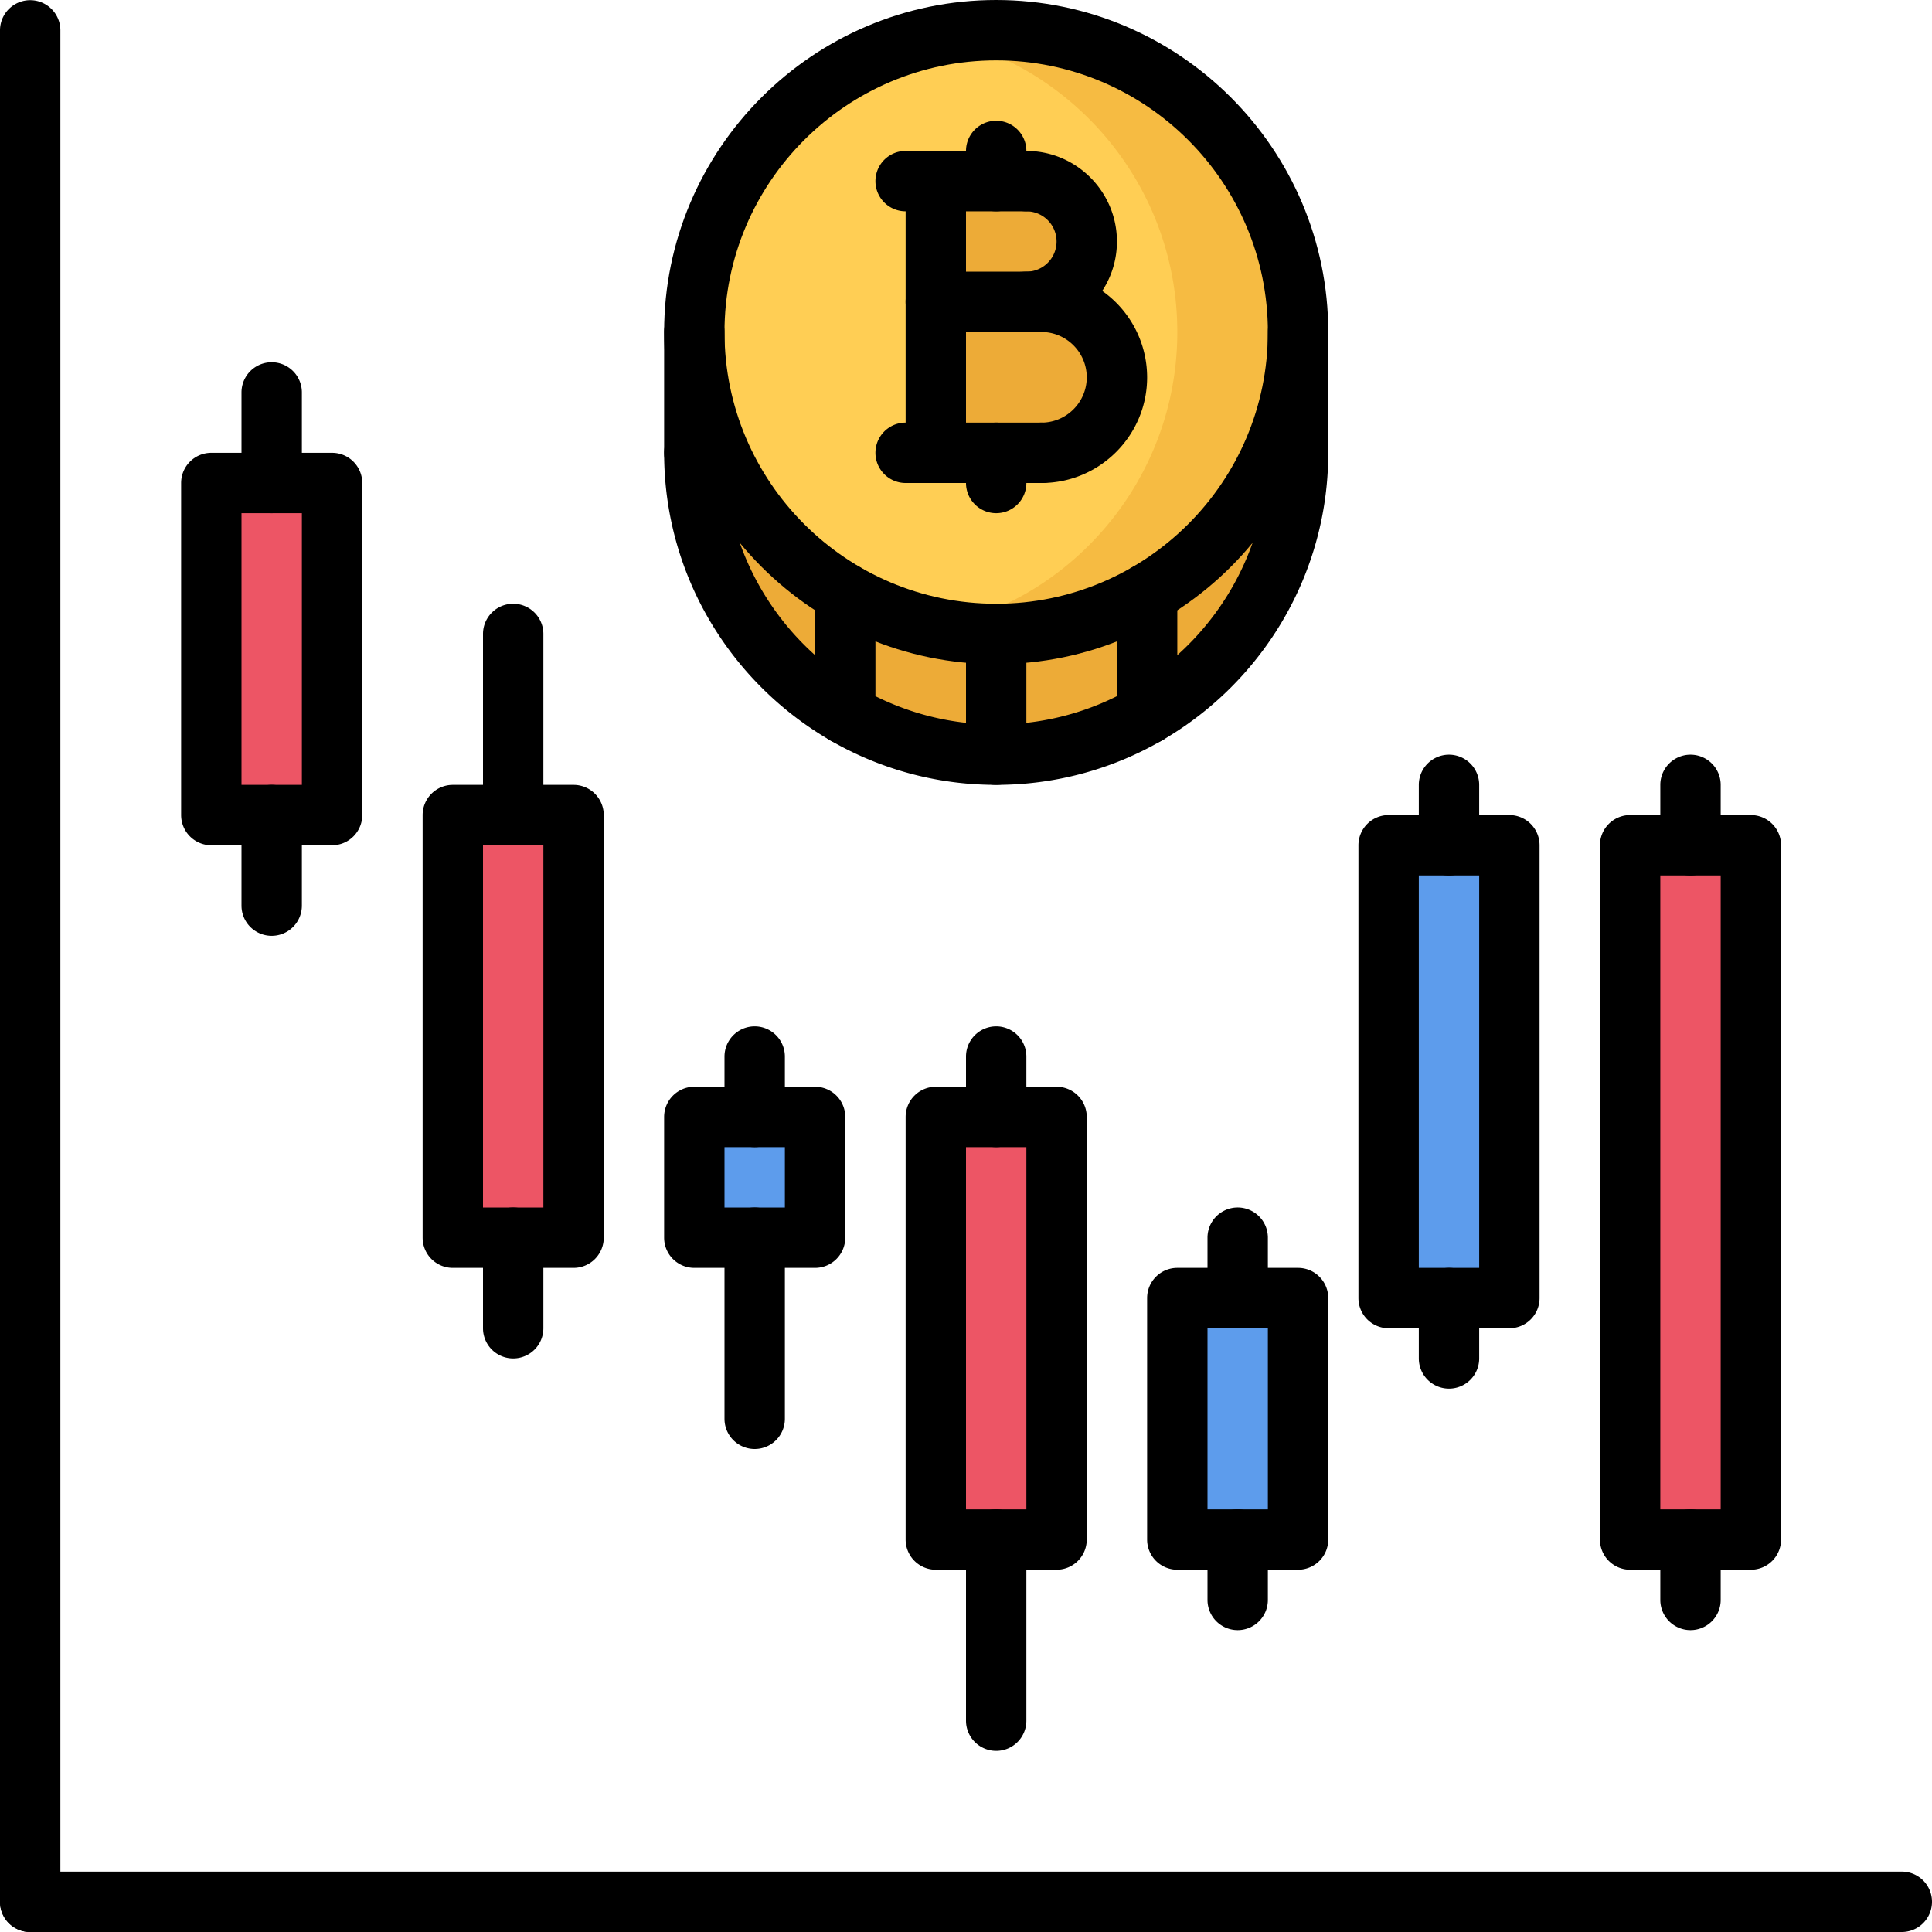 <svg xmlns="http://www.w3.org/2000/svg" viewBox="0 0 64 64"><path fill="#EDAB37" d="M31 6h3a1.999 1.999 0 110 4h-3V6zM34.49 10c1.39 0 2.51 1.12 2.51 2.5S35.88 15 34.49 15H31v-5h3.49z"/><path fill="#EDAB37" d="M37.99 19.66A9.926 9.926 0 0133 21a9.94 9.94 0 01-5-1.34c-2.99-1.73-5-4.96-5-8.66v4c0 3.7 2.01 6.93 5 8.66A9.94 9.94 0 0033 25c1.82 0 3.53-.49 5-1.34 2.99-1.73 5-4.96 5-8.66v-4c0 3.7-2.02 6.94-5.01 8.66z"/><path fill="#FFCE54" d="M31 6v9h3.49c1.39 0 2.51-1.12 2.51-2.5S35.88 10 34.49 10H34a1.999 1.999 0 100-4h-3zm12 5c0 3.7-2.02 6.94-5.01 8.66A9.926 9.926 0 0133 21a9.94 9.94 0 01-5-1.34c-2.99-1.73-5-4.96-5-8.66 0-5.52 4.471-10 10-10 5.521 0 10 4.48 10 10z"/><path fill="#F6BB42" d="M33 1c-.686 0-1.354.069-2.001.201C35.563 2.128 39 6.165 39 11c0 3.7-2.02 6.94-5.01 8.66a9.97 9.97 0 01-2.994 1.116A9.938 9.938 0 0033 21c1.82 0 3.521-.49 4.99-1.34A9.99 9.99 0 0043 11c0-5.52-4.479-10-10-10z"/><path fill="#ED5565" d="M58 28v23h-4V28h2z"/><path fill="#5D9CEC" d="M50 28v15h-4V28h2zM43 43v8h-4v-8h2z"/><path fill="#ED5565" d="M35 37v14h-4V37h2z"/><path fill="#5D9CEC" d="M27 37v4h-4v-4h2z"/><path fill="#ED5565" d="M19 27v14h-4V27h2zM11 16v11H7V16h2z"/><g><path d="M33 22c-6.065 0-11-4.935-11-11S26.935 0 33 0s11 4.935 11 11-4.935 11-11 11zm0-20c-4.963 0-9 4.037-9 9s4.037 9 9 9 9-4.037 9-9-4.037-9-9-9z"/><path d="M33 26c-6.065 0-11-4.935-11-11a1 1 0 112 0c0 4.963 4.037 9 9 9s9-4.037 9-9a1 1 0 112 0c0 6.065-4.935 11-11 11z"/><path d="M43 16a1 1 0 01-1-1v-4a1 1 0 112 0v4a1 1 0 01-1 1zM31 16a1 1 0 01-1-1V6a1 1 0 112 0v9a1 1 0 01-1 1zM34 11a1 1 0 110-2 1 1 0 000-2 1 1 0 110-2c1.654 0 3 1.346 3 3s-1.346 3-3 3z"/><path d="M34.499 16a1 1 0 110-2c.827 0 1.501-.673 1.501-1.5 0-.828-.674-1.502-1.501-1.502a1 1 0 110-2A3.505 3.505 0 0138 12.5c0 1.93-1.57 3.5-3.501 3.5zM34 7h-4a1 1 0 110-2h4a1 1 0 110 2z"/><path d="M34.499 16H30a1 1 0 110-2h4.499a1 1 0 110 2zM31 11a1 1 0 01-.001-2l3.499-.002h.001a1 1 0 01.001 2L31 11zM33 7a1 1 0 01-1-1V5a1 1 0 112 0v1a1 1 0 01-1 1z"/><path d="M33 17a1 1 0 01-1-1v-1a1 1 0 112 0v1a1 1 0 01-1 1zM33 26a1 1 0 01-1-1v-4a1 1 0 112 0v4a1 1 0 01-1 1zM38 24.66a1 1 0 01-1-1v-3.998a1 1 0 112 0v3.998a1 1 0 01-1 1zM28 24.66a1 1 0 01-1-1v-3.998a1 1 0 112 0v3.998a1 1 0 01-1 1zM23 16a1 1 0 01-1-1v-4a1 1 0 112 0v4a1 1 0 01-1 1zM1 64a1 1 0 01-1-1V1.006a1 1 0 112 0V63a1 1 0 01-1 1z"/><path d="M63 64H1a1 1 0 110-2h62a1 1 0 110 2zM11 28H7a1 1 0 01-1-1V16a1 1 0 011-1h4a1 1 0 011 1v11a1 1 0 01-1 1zm-3-2h2v-9H8v9z"/><path d="M9 17a1 1 0 01-1-1v-3a1 1 0 112 0v3a1 1 0 01-1 1zM9 31a1 1 0 01-1-1v-3a1 1 0 112 0v3a1 1 0 01-1 1z"/><g><path d="M35 52h-4a1 1 0 01-1-1V37a1 1 0 011-1h4a1 1 0 011 1v14a1 1 0 01-1 1zm-3-2h2V38h-2v12z"/><path d="M33 38a1 1 0 01-1-1v-2a1 1 0 112 0v2a1 1 0 01-1 1zM33 58a1 1 0 01-1-1v-6a1 1 0 112 0v6a1 1 0 01-1 1z"/></g><g><path d="M58 52h-4a1 1 0 01-1-1V28a1 1 0 011-1h4a1 1 0 011 1v23a1 1 0 01-1 1zm-3-2h2V29h-2v21z"/><path d="M56 29a1 1 0 01-1-1v-2a1 1 0 112 0v2a1 1 0 01-1 1zM56 54a1 1 0 01-1-1v-2a1 1 0 112 0v2a1 1 0 01-1 1z"/></g><g><path d="M27 42h-4a1 1 0 01-1-1v-4a1 1 0 011-1h4a1 1 0 011 1v4a1 1 0 01-1 1zm-3-2h2v-2h-2v2z"/></g><g><path d="M25 38a1 1 0 01-1-1v-2a1 1 0 112 0v2a1 1 0 01-1 1z"/></g><g><path d="M25 48a1 1 0 01-1-1v-6a1 1 0 112 0v6a1 1 0 01-1 1z"/></g><g><path d="M50 44h-4a1 1 0 01-1-1V28a1 1 0 011-1h4a1 1 0 011 1v15a1 1 0 01-1 1zm-3-2h2V29h-2v13z"/></g><g><path d="M48 29a1 1 0 01-1-1v-2a1 1 0 112 0v2a1 1 0 01-1 1z"/></g><g><path d="M48 46a1 1 0 01-1-1v-2a1 1 0 112 0v2a1 1 0 01-1 1z"/></g><g><path d="M43 52h-4a1 1 0 01-1-1v-8a1 1 0 011-1h4a1 1 0 011 1v8a1 1 0 01-1 1zm-3-2h2v-6h-2v6z"/></g><g><path d="M41 44a1 1 0 01-1-1v-2a1 1 0 112 0v2a1 1 0 01-1 1z"/></g><g><path d="M41 54a1 1 0 01-1-1v-2a1 1 0 112 0v2a1 1 0 01-1 1z"/></g><g><path d="M19 42h-4a1 1 0 01-1-1V27a1 1 0 011-1h4a1 1 0 011 1v14a1 1 0 01-1 1zm-3-2h2V28h-2v12z"/></g><g><path d="M17 45a1 1 0 01-1-1v-3a1 1 0 112 0v3a1 1 0 01-1 1z"/></g><g><path d="M17 27.998a1 1 0 01-1-1V21a1 1 0 112 0v5.998a1 1 0 01-1 1z"/></g></g></svg>